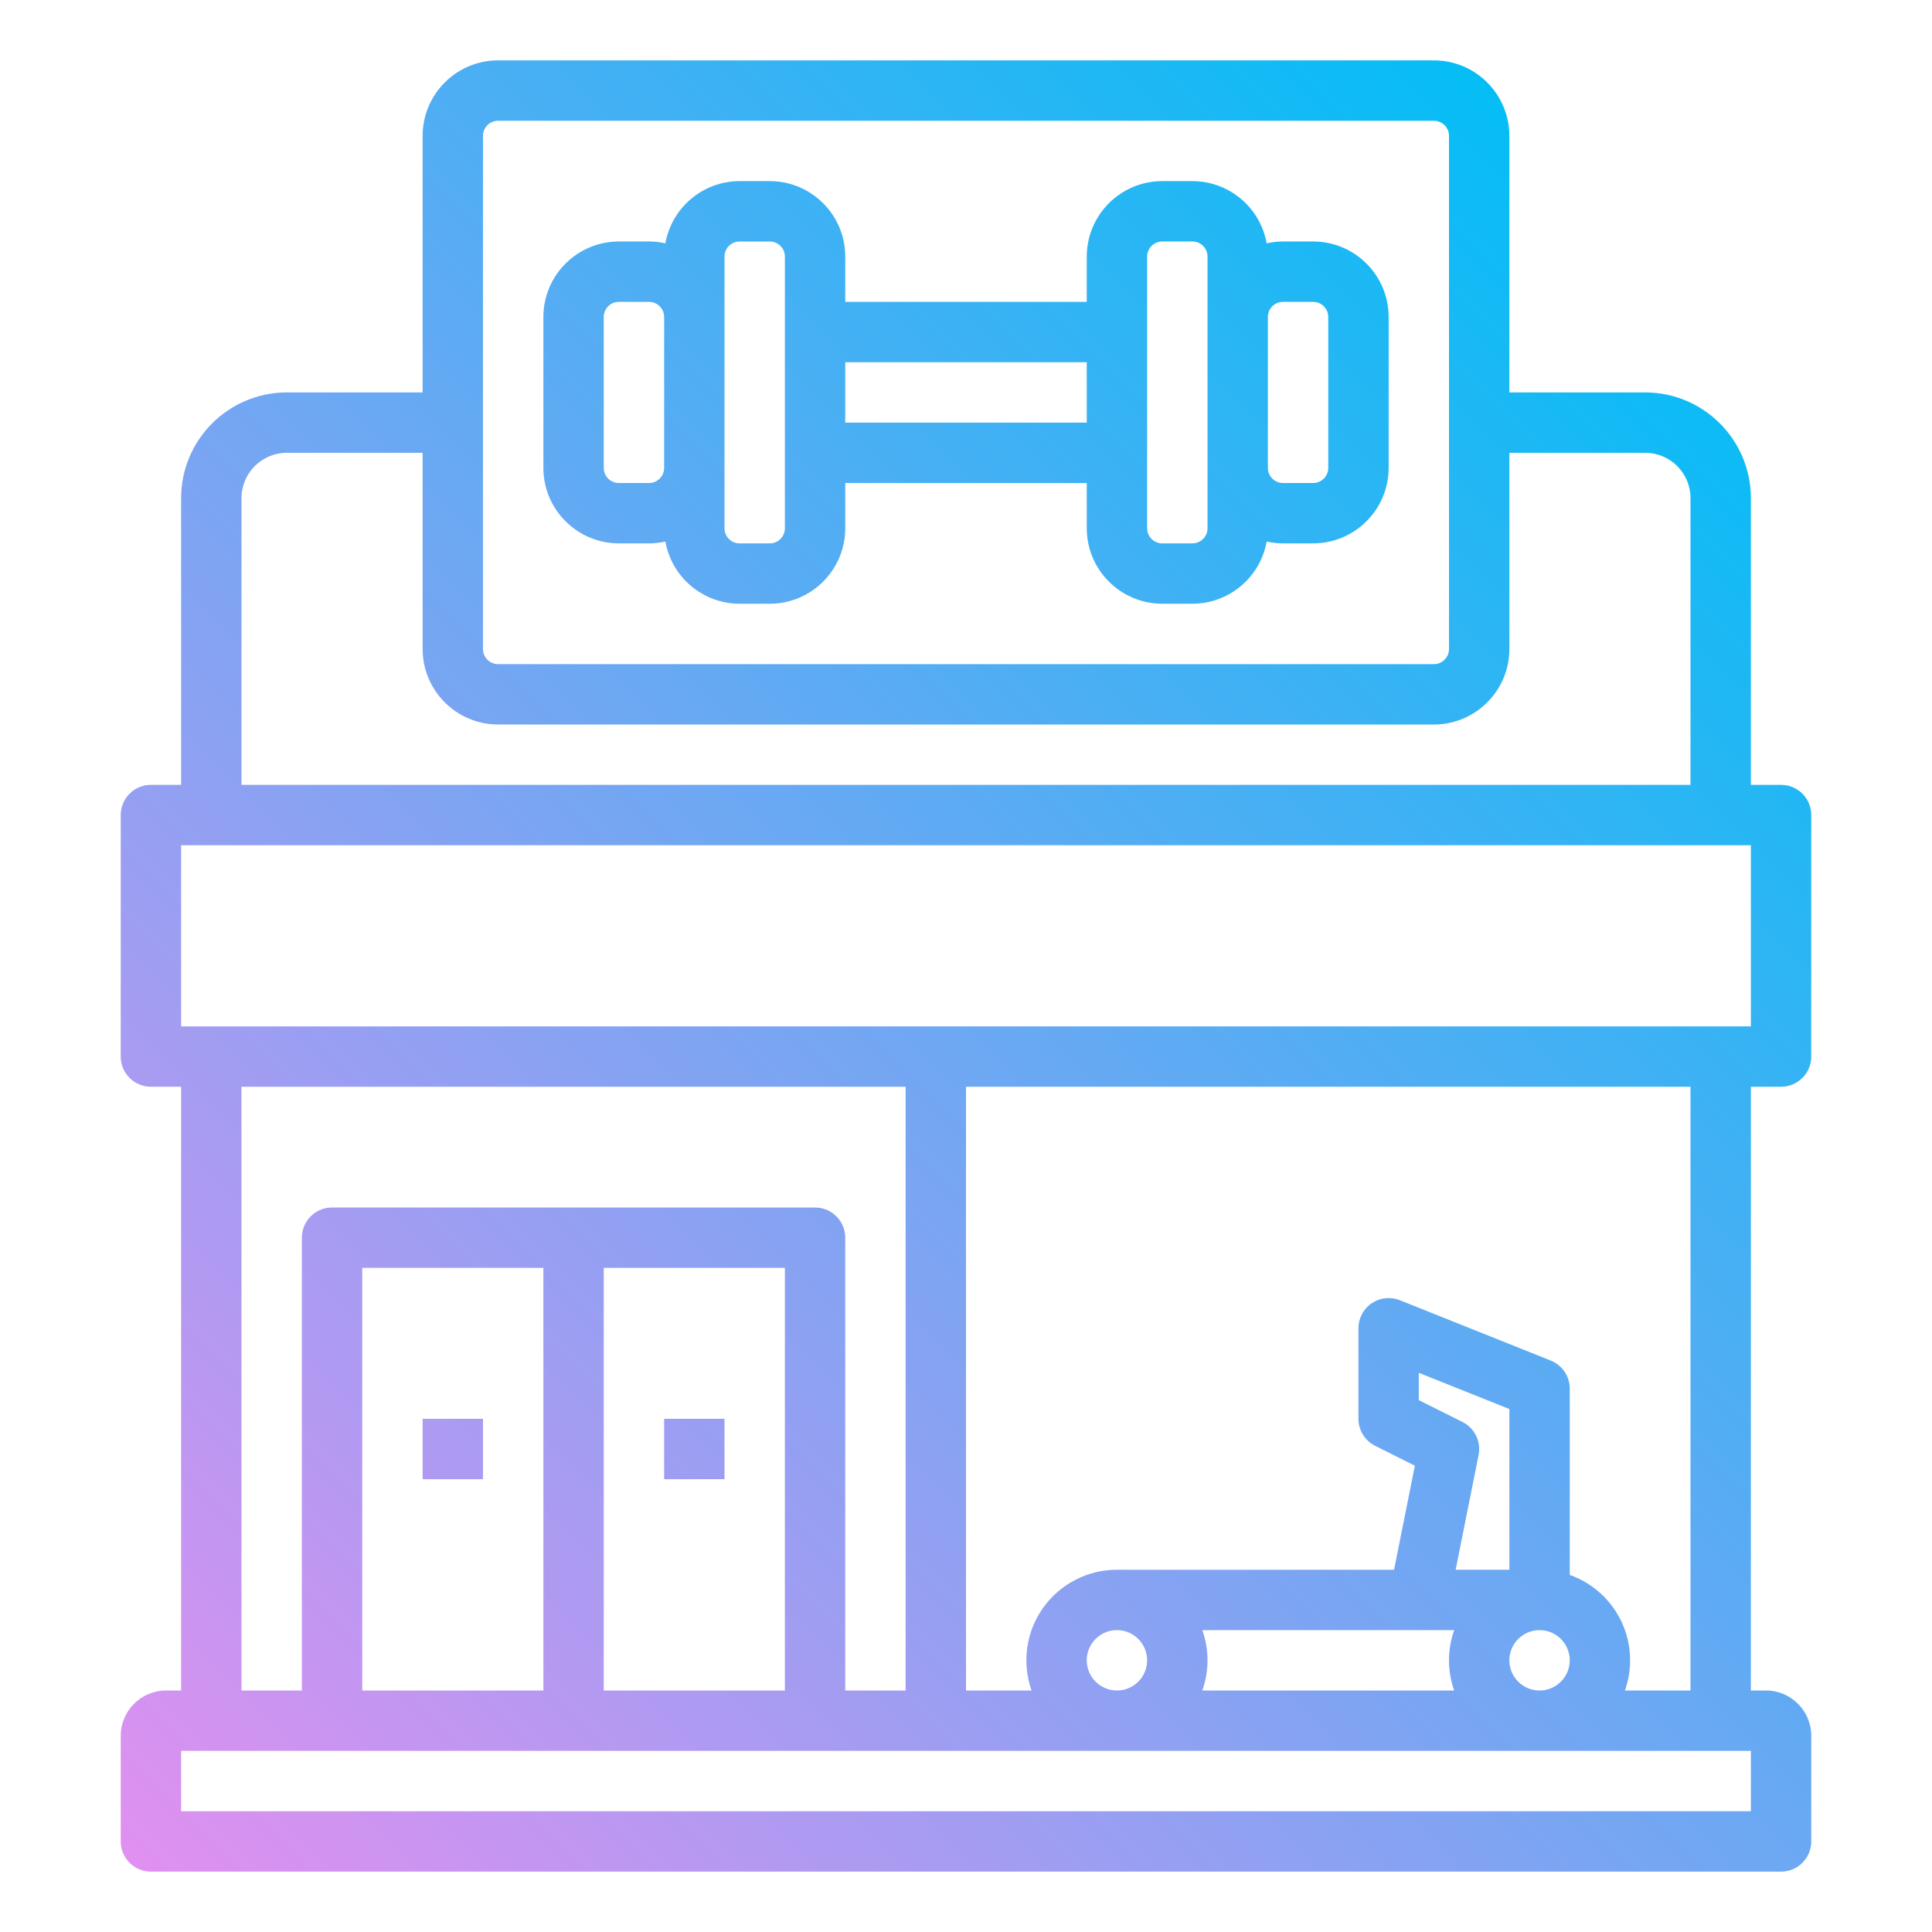 <svg xmlns="http://www.w3.org/2000/svg" x="0px" y="0px"
width="200" height="200"
viewBox="0 0 172 172"
style=" fill:#000000;"><defs><linearGradient x1="16.16" y1="170.461" x2="155.84" y2="30.78" gradientUnits="userSpaceOnUse" id="color-1_QBqILPkGMC52_gr1"><stop offset="0" stop-color="#e090f0"></stop><stop offset="1" stop-color="#05bdf5"></stop></linearGradient></defs><g fill="none" fill-rule="nonzero" stroke="none" stroke-width="1" stroke-linecap="butt" stroke-linejoin="miter" stroke-miterlimit="10" stroke-dasharray="" stroke-dashoffset="0" font-family="none" font-weight="none" font-size="none" text-anchor="none" style="mix-blend-mode: normal"><path d="M0,172v-172h172v172z" fill="none"></path><g fill="url(#color-1_QBqILPkGMC52_gr1)"><path d="M158.562,96.75c1.484,0 2.688,-1.203 2.688,-2.688v-21.5c0,-1.484 -1.203,-2.688 -2.688,-2.688h-2.688v-25.531c-0.006,-5.192 -4.214,-9.4 -9.406,-9.406h-12.094v-22.844c-0.004,-3.709 -3.01,-6.714 -6.719,-6.719h-83.312c-3.709,0.004 -6.714,3.01 -6.719,6.719v22.844h-12.094c-5.192,0.006 -9.4,4.214 -9.406,9.406v25.531h-2.688c-1.484,0 -2.688,1.203 -2.688,2.688v21.5c0,1.484 1.203,2.688 2.688,2.688h2.688v53.75h-1.344c-2.225,0.002 -4.029,1.806 -4.031,4.031v9.406c0,1.484 1.203,2.688 2.688,2.688h145.125c1.484,0 2.688,-1.203 2.688,-2.688v-9.406c-0.002,-2.225 -1.806,-4.029 -4.031,-4.031h-1.344v-53.75zM43,12.094c0,-0.742 0.602,-1.344 1.344,-1.344h83.312c0.742,0 1.344,0.602 1.344,1.344v45.688c0,0.742 -0.602,1.344 -1.344,1.344h-83.312c-0.742,0 -1.344,-0.602 -1.344,-1.344zM21.5,44.344c0.002,-2.225 1.806,-4.029 4.031,-4.031h12.094v17.469c0.004,3.709 3.01,6.714 6.719,6.719h83.312c3.709,-0.004 6.714,-3.01 6.719,-6.719v-17.469h12.094c2.225,0.002 4.029,1.806 4.031,4.031v25.531h-129zM155.875,161.25h-139.75v-5.375h139.75zM72.562,107.5h-43c-1.484,0 -2.688,1.203 -2.688,2.688v40.312h-5.375v-53.75h59.125v53.75h-5.375v-40.312c0,-1.484 -1.203,-2.688 -2.688,-2.688zM69.875,112.875v37.625h-16.125v-37.625zM48.375,112.875v37.625h-16.125v-37.625zM139.75,140.212v-16.587c0,-1.099 -0.669,-2.087 -1.689,-2.495l-13.438,-5.375c-0.828,-0.331 -1.766,-0.23 -2.505,0.27c-0.738,0.5 -1.181,1.334 -1.181,2.225v8.062c0,1.018 0.575,1.948 1.486,2.404l3.539,1.77l-1.853,9.264h-24.672c-2.618,-0.001 -5.073,1.27 -6.584,3.407c-1.511,2.137 -1.89,4.876 -1.016,7.343h-5.837v-53.75h64.5v53.75h-5.837c0.714,-2.016 0.597,-4.232 -0.324,-6.162c-0.921,-1.93 -2.572,-3.414 -4.589,-4.126zM130.202,126.596l-3.889,-1.945v-2.432l8.062,3.225v14.306h-4.784l2.045,-10.223c0.238,-1.188 -0.349,-2.389 -1.433,-2.931zM129.462,150.5h-22.424c0.616,-1.739 0.616,-3.636 0,-5.375h22.424c-0.616,1.739 -0.616,3.636 0,5.375zM137.062,145.125c1.484,0 2.688,1.203 2.688,2.688c0,1.484 -1.203,2.688 -2.688,2.688c-1.484,0 -2.688,-1.203 -2.688,-2.688c0.002,-1.484 1.204,-2.686 2.688,-2.688zM102.125,147.812c0,1.484 -1.203,2.688 -2.688,2.688c-1.484,0 -2.688,-1.203 -2.688,-2.688c0,-1.484 1.203,-2.688 2.688,-2.688c1.484,0.002 2.686,1.204 2.688,2.688zM16.125,91.375v-16.125h139.75v16.125zM55.094,48.375h2.688c0.489,-0.001 0.977,-0.056 1.454,-0.163c0.574,3.201 3.356,5.533 6.608,5.538h2.688c3.709,-0.004 6.714,-3.01 6.719,-6.719v-4.031h21.5v4.031c0.004,3.709 3.01,6.714 6.719,6.719h2.688c3.252,-0.005 6.034,-2.337 6.608,-5.538c0.477,0.107 0.965,0.162 1.454,0.163h2.688c3.709,-0.004 6.714,-3.01 6.719,-6.719v-13.438c-0.004,-3.709 -3.01,-6.714 -6.719,-6.719h-2.688c-0.489,0.001 -0.977,0.056 -1.454,0.163c-0.574,-3.201 -3.356,-5.533 -6.608,-5.538h-2.688c-3.709,0.004 -6.714,3.01 -6.719,6.719v4.031h-21.5v-4.031c-0.004,-3.709 -3.01,-6.714 -6.719,-6.719h-2.688c-3.252,0.005 -6.034,2.337 -6.608,5.538c-0.477,-0.107 -0.965,-0.162 -1.454,-0.163h-2.688c-3.709,0.004 -6.714,3.01 -6.719,6.719v13.438c0.004,3.709 3.01,6.714 6.719,6.719zM112.875,28.219c0,-0.742 0.602,-1.344 1.344,-1.344h2.688c0.742,0 1.344,0.602 1.344,1.344v13.438c0,0.742 -0.602,1.344 -1.344,1.344h-2.688c-0.742,0 -1.344,-0.602 -1.344,-1.344zM102.125,40.312v-17.469c0,-0.742 0.602,-1.344 1.344,-1.344h2.688c0.742,0 1.344,0.602 1.344,1.344v24.188c0,0.742 -0.602,1.344 -1.344,1.344h-2.688c-0.742,0 -1.344,-0.602 -1.344,-1.344zM75.25,32.25h21.5v5.375h-21.5zM64.5,41.656v-18.812c0,-0.742 0.602,-1.344 1.344,-1.344h2.688c0.742,0 1.344,0.602 1.344,1.344v24.188c0,0.742 -0.602,1.344 -1.344,1.344h-2.688c-0.742,0 -1.344,-0.602 -1.344,-1.344zM53.75,28.219c0,-0.742 0.602,-1.344 1.344,-1.344h2.688c0.742,0 1.344,0.602 1.344,1.344v13.438c0,0.742 -0.602,1.344 -1.344,1.344h-2.688c-0.742,0 -1.344,-0.602 -1.344,-1.344zM43,131.688h-5.375v-5.375h5.375zM64.5,131.688h-5.375v-5.375h5.375z"></path></g></g></svg>